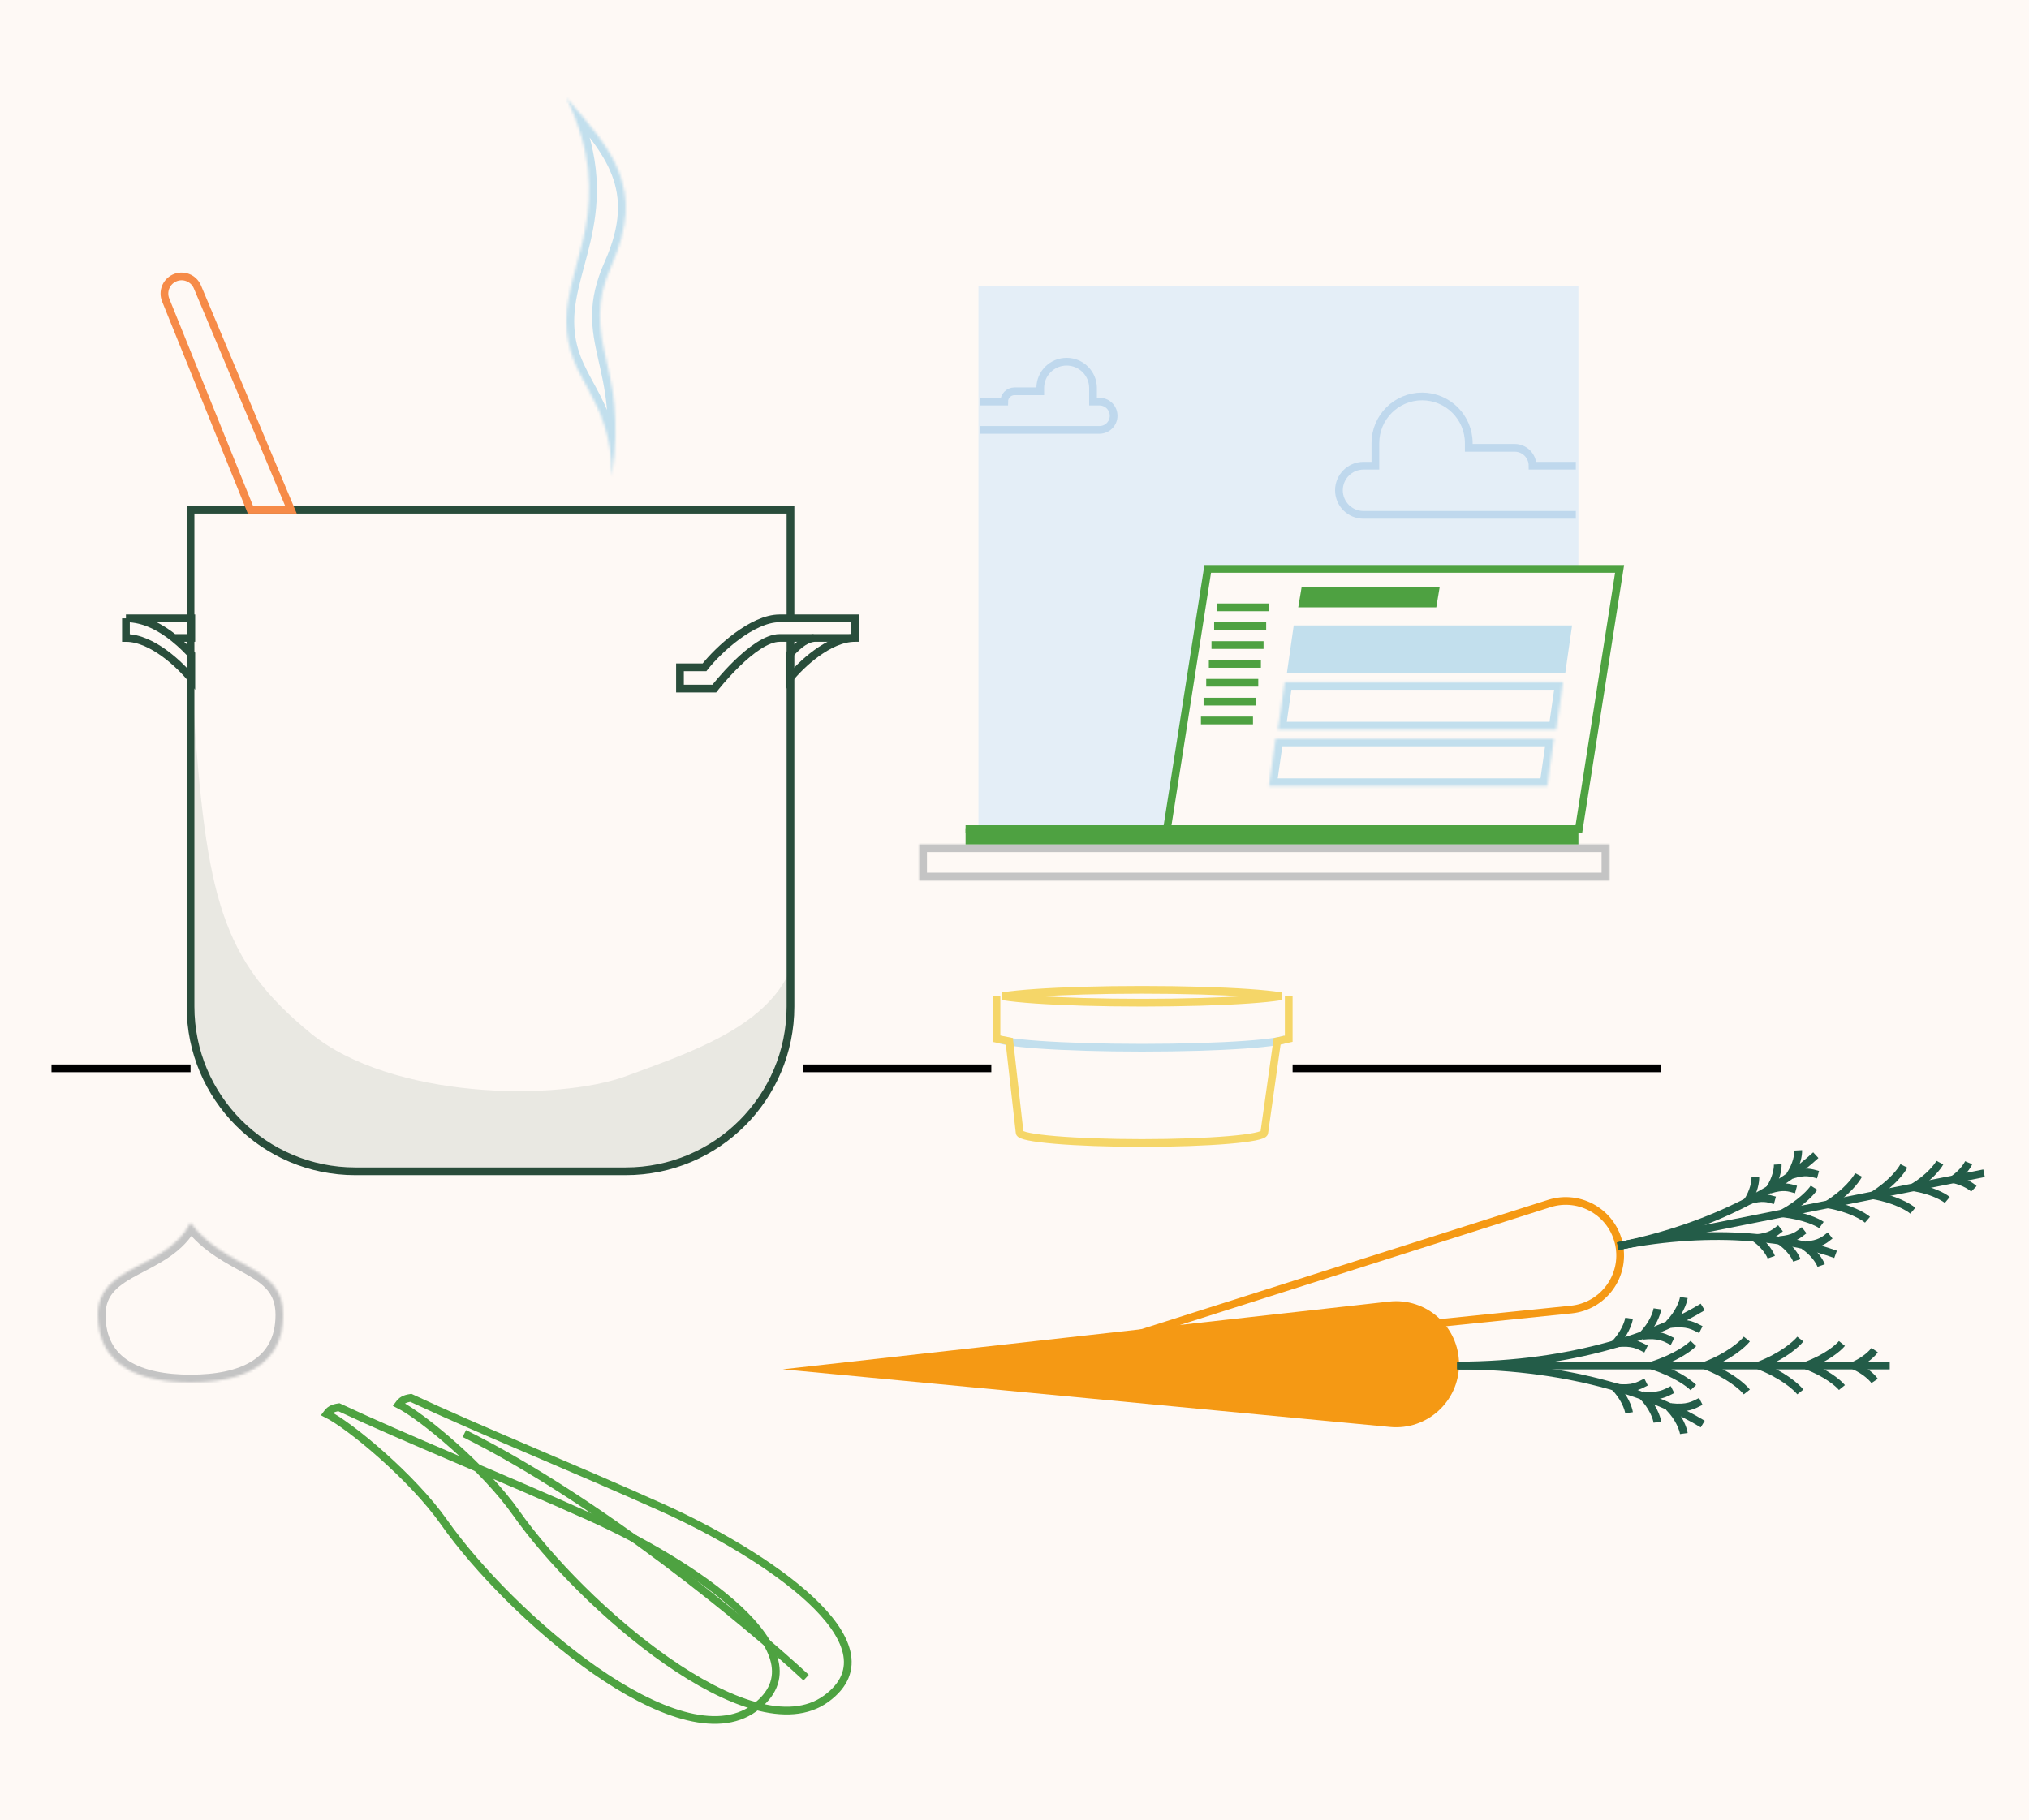 <svg width="788" height="707" viewBox="0 0 788 707" fill="none" xmlns="http://www.w3.org/2000/svg">
<rect width="788" height="707" fill="#FEF9F5"/>
<path d="M20 415L74 415" stroke="black" stroke-width="3"/>
<path d="M312 415L385 415" stroke="black" stroke-width="3"/>
<path d="M502 415L645 415" stroke="black" stroke-width="3"/>
<path d="M74 198H307V391C307 426.346 278.346 455 243 455H138C102.654 455 74 426.346 74 391V198Z" stroke="#294D3B" stroke-width="3"/>
<path opacity="0.1" d="M120.639 401.354C85.776 372.76 80.071 348.615 75 273V391C75 426.899 104.101 456 140 456H242C277.899 456 307 426.905 307 391.007V376.573C297.492 399.448 266.312 409.408 243.612 417.875C216.355 428.042 151.868 426.967 120.639 401.354Z" fill="#294D3B"/>
<mask id="path-6-inside-1" fill="white">
<path d="M110 510.769C110 530.524 93.882 537 74 537C54.118 537 38 530.524 38 510.769C38 491.014 64.4 493.481 74 475C87.8 493.481 110 491.014 110 510.769Z"/>
</mask>
<path d="M110 510.769C110 530.524 93.882 537 74 537C54.118 537 38 530.524 38 510.769C38 491.014 64.4 493.481 74 475C87.8 493.481 110 491.014 110 510.769Z" stroke="#C4C4C4" stroke-width="6" mask="url(#path-6-inside-1)"/>
<path d="M380 111H613V328H380V111Z" fill="#E4EEF7"/>
<mask id="path-8-inside-2" fill="white">
<path d="M357 342H625V328H357V342Z"/>
</mask>
<path d="M357 342H625V328H357V342Z" stroke="#C4C4C4" stroke-width="6" mask="url(#path-8-inside-2)"/>
<path d="M64.345 116.537L97.259 198H113L76.674 111.459C75.199 107.945 71.083 106.38 67.646 108.027C64.472 109.548 63.027 113.274 64.345 116.537Z" stroke="#F68B48" stroke-width="3"/>
<path d="M273.606 259.237H264.085V267.488H277.414C277.414 267.488 292.647 247.812 302.803 247.812H332V240.195H302.803C292.14 240.195 278.895 252.467 273.606 259.237Z" fill="#FEF9F5" stroke="#294D3B" stroke-width="3"/>
<path d="M332 247.812C321.844 247.812 310.843 258.391 306.611 263.68V254.159C309.15 251.62 312.07 248.32 316.132 247.812" stroke="#294D3B" stroke-width="3"/>
<path d="M48.915 240.195V247.812C59.071 247.812 70.072 258.391 74.304 263.68V254.159C73.244 253.099 70.857 250.491 67.512 247.812M48.915 240.195H74.304V247.812H67.512M48.915 240.195C56.31 240.195 62.844 244.073 67.512 247.812" stroke="#294D3B" stroke-width="3"/>
<path d="M380.5 167H427C430.038 167 432.5 164.538 432.5 161.5V161.5C432.5 158.462 430.038 156 427 156H424.5V150.75C424.5 145.089 419.911 140.5 414.25 140.5V140.5C408.589 140.5 404 145.089 404 150.75V152H394C391.791 152 390 153.791 390 156V156H380.5" stroke="#BFD8ED" stroke-width="3"/>
<path d="M612 200H529.547C524.274 200 520 195.726 520 190.453V190.453C520 185.18 524.274 180.906 529.547 180.906H534.154V172.135C534.154 162.119 542.273 154 552.288 154V154C562.304 154 570.423 162.119 570.423 172.135V173.962H588.249C592.084 173.962 595.192 177.071 595.192 180.906V180.906H612" stroke="#BFD8ED" stroke-width="3"/>
<path d="M304 531.916L539.443 505.609C553.951 503.988 566.645 515.343 566.645 529.941C566.645 544.377 554.218 555.68 539.847 554.315L304 531.916Z" fill="#F59914"/>
<path d="M566.645 530.449L733.916 530.448" stroke="#235C48" stroke-width="3"/>
<path d="M565.911 530.449C611.691 530.449 644.411 517.977 661.285 507.706" stroke="#235C48" stroke-width="3"/>
<path d="M626.804 522.378C630.912 518.27 632.428 513.819 632.673 512.107" stroke="#235C48" stroke-width="3"/>
<path d="M637.808 518.71C641.917 514.602 643.433 510.151 643.678 508.439" stroke="#235C48" stroke-width="3"/>
<path d="M648.079 514.308C652.188 510.2 653.704 505.749 653.949 504.037" stroke="#235C48" stroke-width="3"/>
<path d="M648.813 514.308C655.416 513.575 657.617 515.042 660.551 516.51" stroke="#235C48" stroke-width="3"/>
<path d="M637.808 518.905C644.411 518.172 646.612 519.639 649.547 521.106" stroke="#235C48" stroke-width="3"/>
<path d="M627.537 521.84C634.14 521.106 636.341 522.574 639.276 524.041" stroke="#235C48" stroke-width="3"/>
<path d="M565.911 530.449C611.691 530.449 644.411 542.921 661.285 553.192" stroke="#235C48" stroke-width="3"/>
<path d="M626.804 538.519C630.912 542.627 632.428 547.078 632.673 548.79" stroke="#235C48" stroke-width="3"/>
<path d="M637.808 542.187C641.917 546.295 643.433 550.746 643.678 552.458" stroke="#235C48" stroke-width="3"/>
<path d="M648.079 546.589C652.188 550.697 653.704 555.148 653.949 556.86" stroke="#235C48" stroke-width="3"/>
<path d="M648.813 546.589C655.416 547.323 657.617 545.855 660.551 544.388" stroke="#235C48" stroke-width="3"/>
<path d="M637.808 541.992C644.411 542.726 646.612 541.258 649.547 539.791" stroke="#235C48" stroke-width="3"/>
<path d="M627.537 539.057C634.14 539.791 636.341 538.324 639.276 536.856" stroke="#235C48" stroke-width="3"/>
<path d="M719.967 530.448C724.584 528.394 727.277 525.598 728.047 524.457" stroke="#235C48" stroke-width="3"/>
<path d="M701.499 530.448C709.414 527.514 714.031 523.519 715.35 521.889" stroke="#235C48" stroke-width="3"/>
<path d="M683.03 530.449C692.264 526.927 697.651 522.134 699.19 520.177" stroke="#235C48" stroke-width="3"/>
<path d="M662.253 530.449C671.488 526.927 676.874 522.134 678.413 520.177" stroke="#235C48" stroke-width="3"/>
<path d="M641.477 530.448C650.711 527.514 656.098 523.519 657.637 521.889" stroke="#235C48" stroke-width="3"/>
<path d="M719.967 530.449C724.584 532.503 727.277 535.299 728.047 536.44" stroke="#235C48" stroke-width="3"/>
<path d="M701.499 530.449C709.414 533.383 714.031 537.378 715.35 539.008" stroke="#235C48" stroke-width="3"/>
<path d="M683.03 530.449C692.264 533.97 697.651 538.763 699.19 540.72" stroke="#235C48" stroke-width="3"/>
<path d="M662.253 530.449C671.488 533.97 676.874 538.763 678.413 540.72" stroke="#235C48" stroke-width="3"/>
<path d="M641.477 530.449C650.711 533.383 656.098 537.378 657.637 539.008" stroke="#235C48" stroke-width="3"/>
<path d="M406.723 529.518L601.667 467.521C613.679 463.701 626.345 471.175 628.807 483.538C631.243 495.763 622.626 507.43 610.225 508.699L406.723 529.518Z" stroke="#F59914" stroke-width="3"/>
<path d="M628.893 483.967L770.545 455.749" stroke="#235C48" stroke-width="3"/>
<path d="M628.272 484.091C667.04 476.368 692.645 460.287 705.201 448.742" stroke="#235C48" stroke-width="3"/>
<path d="M678.476 466.985C681.262 462.812 681.796 458.788 681.714 457.297" stroke="#235C48" stroke-width="3"/>
<path d="M687.177 462.022C689.963 457.85 690.496 453.825 690.414 452.334" stroke="#235C48" stroke-width="3"/>
<path d="M695.132 456.561C697.918 452.389 698.451 448.364 698.37 446.873" stroke="#235C48" stroke-width="3"/>
<path d="M695.753 456.438C701.221 454.703 703.332 455.574 706.065 456.321" stroke="#235C48" stroke-width="3"/>
<path d="M687.21 462.187C692.677 460.452 694.789 461.323 697.521 462.071" stroke="#235C48" stroke-width="3"/>
<path d="M679.007 466.405C684.474 464.669 686.586 465.541 689.318 466.288" stroke="#235C48" stroke-width="3"/>
<path d="M628.271 484.091C667.039 476.368 696.852 481.41 712.874 487.261" stroke="#235C48" stroke-width="3"/>
<path d="M681.199 480.653C685.371 483.439 687.406 486.952 687.902 488.361" stroke="#235C48" stroke-width="3"/>
<path d="M691.137 481.903C695.309 484.689 697.344 488.202 697.84 489.611" stroke="#235C48" stroke-width="3"/>
<path d="M700.577 483.897C704.75 486.684 706.785 490.197 707.28 491.605" stroke="#235C48" stroke-width="3"/>
<path d="M701.199 483.774C706.914 483.281 708.53 481.667 710.768 479.929" stroke="#235C48" stroke-width="3"/>
<path d="M691.104 481.737C696.819 481.245 698.436 479.631 700.673 477.893" stroke="#235C48" stroke-width="3"/>
<path d="M681.911 480.985C687.626 480.492 689.243 478.878 691.48 477.141" stroke="#235C48" stroke-width="3"/>
<path d="M758.732 458.102C762.295 455.584 764.104 452.762 764.563 451.665" stroke="#235C48" stroke-width="3"/>
<path d="M743.092 461.218C749.3 457.397 752.536 453.236 753.378 451.633" stroke="#235C48" stroke-width="3"/>
<path d="M727.453 464.333C734.679 459.794 738.432 454.826 739.405 452.909" stroke="#235C48" stroke-width="3"/>
<path d="M709.858 467.838C717.084 463.298 720.837 458.331 721.81 456.414" stroke="#235C48" stroke-width="3"/>
<path d="M692.263 471.343C699.588 467.3 703.476 463.009 704.504 461.369" stroke="#235C48" stroke-width="3"/>
<path d="M758.732 458.102C762.988 459.063 765.741 460.976 766.585 461.813" stroke="#235C48" stroke-width="3"/>
<path d="M743.092 461.217C750.29 462.367 754.874 464.971 756.266 466.129" stroke="#235C48" stroke-width="3"/>
<path d="M727.453 464.333C735.867 465.757 741.237 468.908 742.87 470.305" stroke="#235C48" stroke-width="3"/>
<path d="M709.858 467.838C718.272 469.262 723.642 472.413 725.276 473.81" stroke="#235C48" stroke-width="3"/>
<path d="M692.264 471.343C700.579 472.27 705.814 474.744 707.392 475.865" stroke="#235C48" stroke-width="3"/>
<path d="M292.926 663.534C322.244 642.206 268.382 606.897 229.111 589.261C193.918 573.456 157.636 558.864 131.616 546.647C128.988 547.041 128.015 547.724 126.898 549.235C136.05 553.825 160.179 573.856 172.446 591.312C197.731 627.292 263.609 684.863 292.926 663.534Z" stroke="#4EA241" stroke-width="3"/>
<path d="M320.864 659.88C350.182 638.552 296.32 603.244 257.049 585.608C221.856 569.803 185.574 555.21 159.554 542.993C156.926 543.387 155.954 544.071 154.837 545.581C163.988 550.171 188.117 570.202 200.385 587.659C225.669 623.639 291.547 681.209 320.864 659.88Z" stroke="#4EA241" stroke-width="3"/>
<path d="M180.337 556.859C233.08 583.13 290.807 631.03 313.077 651.696" stroke="#4EA241" stroke-width="3"/>
<path d="M629 220.988H469.042L453.221 322.06H613.18L629 220.988Z" fill="#FEF9F5" stroke="#4EA241" stroke-width="3"/>
<path d="M613.18 322.061H534.958H375H453.221" stroke="#4EA241" stroke-width="3"/>
<path d="M502.439 242.96H610.543L607.907 261.417H499.803L502.439 242.96Z" fill="#C2DFED"/>
<mask id="path-73-inside-3" fill="white">
<path d="M498.924 264.933H607.028L604.391 283.389H496.287L498.924 264.933Z"/>
</mask>
<path d="M498.924 264.933H607.028L604.391 283.389H496.287L498.924 264.933Z" stroke="#C2DFED" stroke-width="6" mask="url(#path-73-inside-3)"/>
<mask id="path-74-inside-4" fill="white">
<path d="M495.408 286.905H603.512L600.875 305.362H492.772L495.408 286.905Z"/>
</mask>
<path d="M495.408 286.905H603.512L600.875 305.362H492.772L495.408 286.905Z" stroke="#C2DFED" stroke-width="6" mask="url(#path-74-inside-4)"/>
<path d="M454.1 322.5H498.045" stroke="#4EA241" stroke-width="3"/>
<path d="M472.557 235.929H492.772" stroke="#4EA141" stroke-width="3"/>
<path d="M466.405 279.874H486.619" stroke="#4EA141" stroke-width="3"/>
<path d="M471.532 243.253H491.746" stroke="#4EA141" stroke-width="3"/>
<path d="M470.506 250.577H490.721" stroke="#4EA141" stroke-width="3"/>
<path d="M469.481 257.901H489.695" stroke="#4EA141" stroke-width="3"/>
<path d="M468.456 265.225H488.67" stroke="#4EA141" stroke-width="3"/>
<path d="M467.43 272.55H487.645" stroke="#4EA141" stroke-width="3"/>
<path d="M505.516 228.019H559.128L557.81 235.929H504.197L505.516 228.019Z" fill="#4EA141"/>
<rect x="375" y="322" width="238" height="6" fill="#4EA141"/>
<path d="M500 403C500 405.209 474.704 407 443.5 407C412.296 407 387 405.209 387 403" stroke="#C2DFED" stroke-width="3"/>
<path d="M389.379 387C389.527 386.975 389.679 386.949 389.837 386.924C392.729 386.456 396.959 386.029 402.237 385.668C412.779 384.947 427.369 384.5 443.5 384.5C459.631 384.5 474.221 384.947 484.763 385.668C490.041 386.029 494.271 386.456 497.163 386.924C497.321 386.949 497.473 386.975 497.621 387C497.473 387.025 497.321 387.051 497.163 387.076C494.271 387.544 490.041 387.971 484.763 388.332C474.221 389.053 459.631 389.5 443.5 389.5C427.369 389.5 412.779 389.053 402.237 388.332C396.959 387.971 392.729 387.544 389.837 387.076C389.679 387.051 389.527 387.025 389.379 387Z" stroke="#F5D668" stroke-width="3"/>
<path d="M500.5 387V403.5L496 404.5L491 440C491 442.209 469.734 444 443.5 444C417.266 444 396 442.209 396 440L392 404.5L387 403.5V387" stroke="#F5D668" stroke-width="3"/>
<mask id="path-88-inside-5" fill="white">
<path d="M220 124.768C220 148.355 237.593 153.41 237.593 185C244.458 140.774 224.291 132.771 237.593 102.865C250.895 72.96 237.593 58.218 220 38C239.848 79.699 220 101.181 220 124.768Z"/>
</mask>
<path d="M220 124.768C220 148.355 237.593 153.41 237.593 185C244.458 140.774 224.291 132.771 237.593 102.865C250.895 72.96 237.593 58.218 220 38C239.848 79.699 220 101.181 220 124.768Z" stroke="#C2DFED" stroke-width="6" mask="url(#path-88-inside-5)"/>
</svg>
